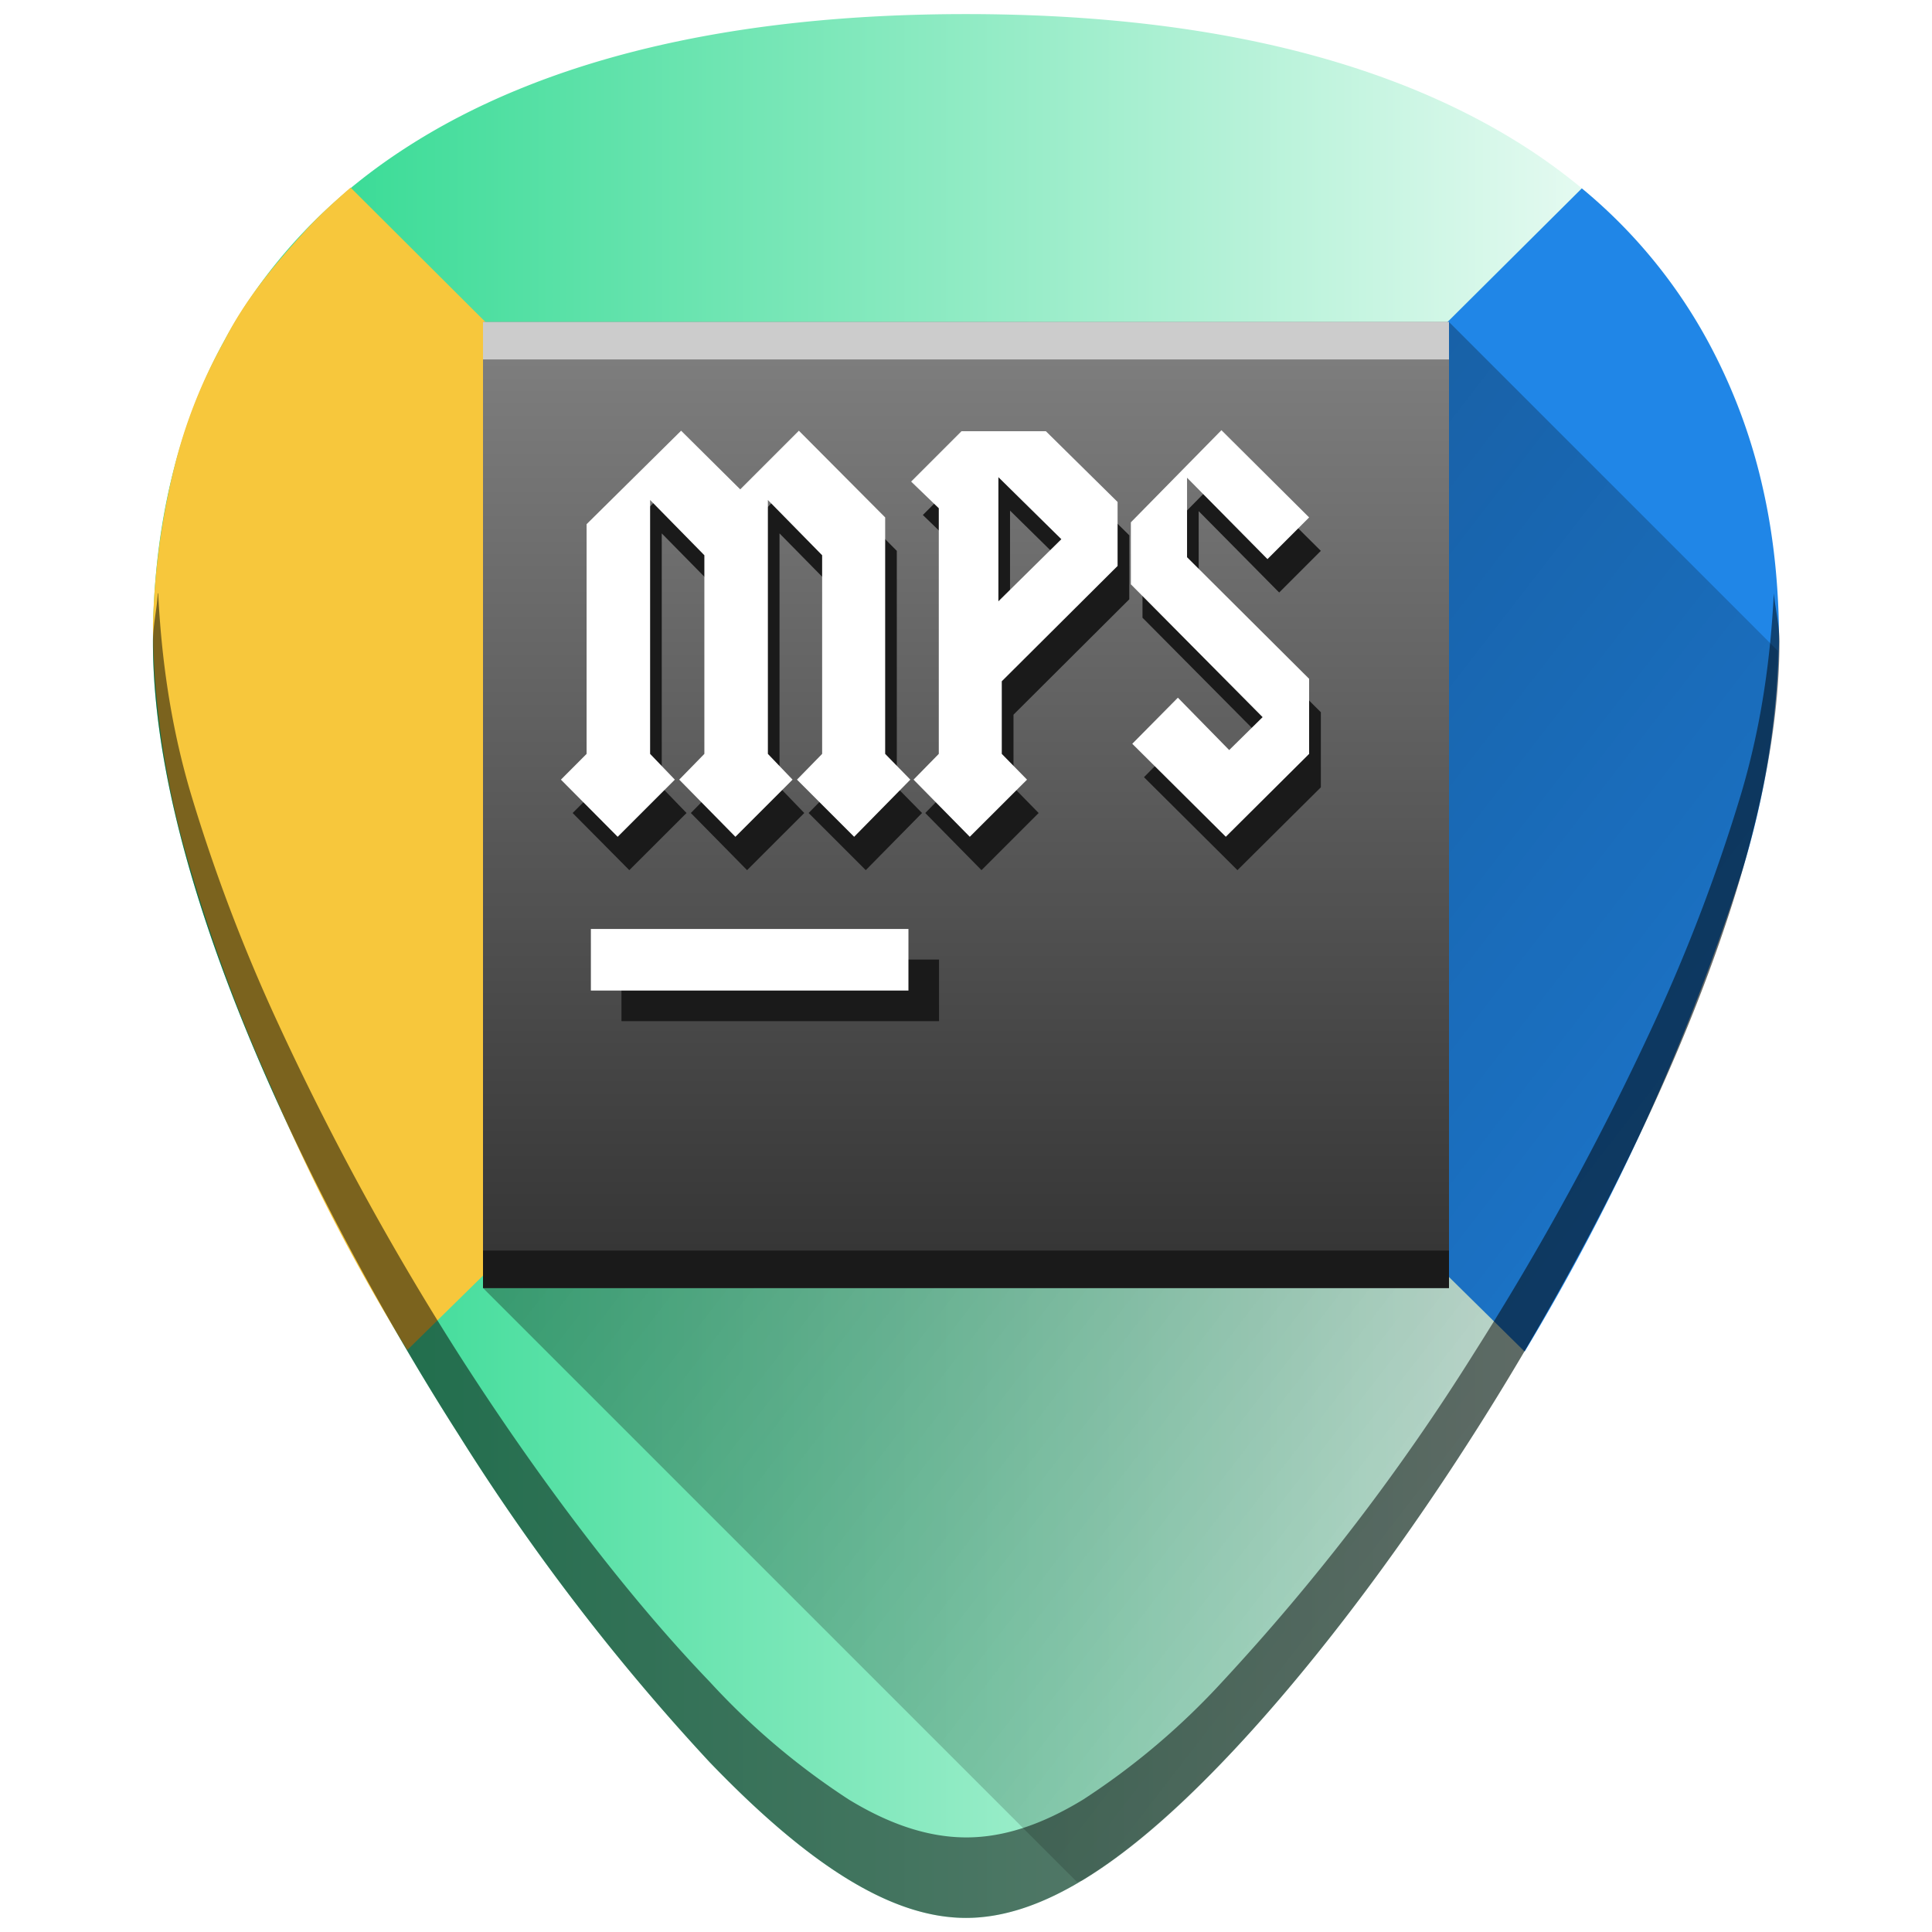 <svg xmlns="http://www.w3.org/2000/svg" xmlns:xlink="http://www.w3.org/1999/xlink" width="48" height="48" version="1"><defs><linearGradient id="b"><stop offset="0" stop-color="#21d789"/><stop offset="1" stop-color="#fff"/></linearGradient><linearGradient xlink:href="#a" id="e" gradientUnits="userSpaceOnUse" x1="2.76" y1="4.02" x2="53.62" y2="43.36"/><linearGradient id="a"><stop offset="0" stop-color="#040000"/><stop offset="1" stop-opacity="0"/></linearGradient><linearGradient xlink:href="#b" id="d" x1="3.8" y1="24" x2="44.21" y2="24" gradientUnits="userSpaceOnUse"/><linearGradient xlink:href="#c" id="f" x1="12" y1="8" x2="12" y2="32" gradientUnits="userSpaceOnUse" gradientTransform="matrix(1 0 0 -1 0 40)"/><linearGradient id="c"><stop offset="0" stop-color="#333"/><stop offset="1" stop-color="gray"/></linearGradient></defs><path d="M24 .35c-5.83 0-10.52 1.12-13.93 3.33-4.1 2.65-6.27 6.9-6.27 12.27 0 7.23 5.8 16.89 7.58 19.67a54.47 54.47 0 0 0 6.25 8.16c2.54 2.64 4.57 3.87 6.37 3.87 1.8 0 3.83-1.23 6.37-3.87 2-2.08 4.22-4.97 6.25-8.16 1.78-2.78 7.59-12.44 7.59-19.67 0-5.37-2.17-9.61-6.27-12.27C34.52 1.47 29.84.35 24 .35z" fill="url(#d)"/><path d="M8.71 4.66c-.4.35-.8.71-1.15 1.1-.78.86-1.48 1.7-2 2.73a12.5 12.5 0 0 0-1.23 3.12 18.2 18.2 0 0 0-.53 3.9c0 1.8.28 3.84.85 5.8a42 42 0 0 0 2.1 5.72 47.66 47.66 0 0 0 3.37 6.51L24 19.9z" fill="#f7c73c"/><path d="M37.88 33.58a56.18 56.18 0 0 0 5.39-11.9 21 21 0 0 0 .93-5.73c0-1.34-.13-2.62-.4-3.81a14.09 14.09 0 0 0-1.2-3.34 12.9 12.9 0 0 0-3.3-4.12L24 19.9z" fill="#2086e7"/><path d="M3.92 14.74c-.02.4-.12.78-.12 1.2 0 7.24 5.8 16.9 7.58 19.68a54.47 54.47 0 0 0 6.25 8.16c2.54 2.64 4.57 3.87 6.37 3.87 1.8 0 3.83-1.23 6.37-3.87 2-2.08 4.22-4.97 6.25-8.16 1.78-2.78 7.59-12.44 7.59-19.67 0-.43-.1-.8-.14-1.21-.08 1.59-.3 3.24-.8 4.94a43.17 43.17 0 0 1-2.19 5.77 69.67 69.67 0 0 1-4.46 8.17 54.47 54.47 0 0 1-6.25 8.16 18 18 0 0 1-3.46 2.93c-1.05.64-2 .94-2.9.94-.91 0-1.87-.3-2.92-.94a18 18 0 0 1-3.46-2.93c-2-2.08-4.21-4.97-6.25-8.16a69.4 69.4 0 0 1-4.46-8.17 43.04 43.04 0 0 1-2.19-5.77c-.5-1.7-.72-3.35-.8-4.94z" opacity=".5"/><path d="M26.76 46.76c.05-.03.1-.02.15-.05 1.05-.64 2.2-1.6 3.46-2.93 2-2.08 4.22-4.97 6.25-8.16a69.4 69.4 0 0 0 4.46-8.17c.84-1.83 1.62-3.8 2.19-5.77.55-1.89.87-3.76.9-5.51L36 8 12 32z" opacity=".5" fill="url(#e)"/><path d="M12 32V8h24v24z" fill="url(#f)"/><rect width="7.89" height="1.53" x="15.44" y="23.84" rx="0" ry="0" fill="#1a1a1a"/><rect width="7.89" height="1.53" x="14.68" y="23.08" rx="0" ry="0" fill="#fff"/><path d="M12 8h24v.93H12z" fill="#ccc"/><path d="M12 31.07h24V32H12z" fill="#1a1a1a"/><path style="line-height:1.25;-inkscape-font-specification:squealer" d="M30.637 11.518l-2.252 2.289v1.54l3.275 3.3-.83.818-1.277-1.3-1.131 1.144 2.322 2.31 2.072-2.058v-1.866l-3.035-3.021v-1.975l2 2.022 1.035-1.035-2.18-2.168zm-13.424.013l-2.348 2.323v5.707l-.638.638 1.408 1.42 1.422-1.42-.616-.638v-6.309l1.35 1.373v4.936l-.627.638 1.397 1.42 1.421-1.42-.615-.638v-6.309l1.35 1.373v4.936l-.627.638 1.42 1.42 1.398-1.42-.627-.638v-5.875L20.14 11.53l-1.457 1.457-1.47-1.457zm6.967.012l-1.252 1.252.685.662v6.104l-.625.638 1.397 1.42 1.42-1.42-.625-.638v-1.805l2.877-2.867V13.3l-1.782-1.758H24.18zm.914 1.143l1.566 1.54-1.566 1.544v-3.084z" font-weight="400" font-size="12.04" font-family="squealer" letter-spacing="0" word-spacing="0" fill="#1a1a1a"/><path style="line-height:1.25;-inkscape-font-specification:squealer" d="M30.346 10.688l-2.25 2.289v1.54l3.273 3.3-.83.818-1.275-1.301-1.133 1.145 2.324 2.31 2.07-2.059v-1.865l-3.033-3.021v-1.975l1.998 2.022 1.035-1.036zm-13.424.013l-2.348 2.322v5.707l-.638.64 1.41 1.42 1.42-1.42-.614-.64v-6.308l1.348 1.373v4.935l-.625.64 1.396 1.42 1.42-1.42-.613-.64v-6.308l1.348 1.373v4.935l-.625.64 1.42 1.42 1.396-1.42-.625-.64v-5.875l-2.144-2.154-1.457 1.457zm6.967.012l-1.252 1.252.687.662v6.103l-.627.64 1.397 1.42 1.422-1.42-.627-.64v-1.804l2.877-2.865v-1.59l-1.782-1.758zm.916 1.142l1.564 1.541-1.564 1.543z" font-weight="400" font-size="12.04" font-family="squealer" letter-spacing="0" word-spacing="0" fill="#fff"/></svg>